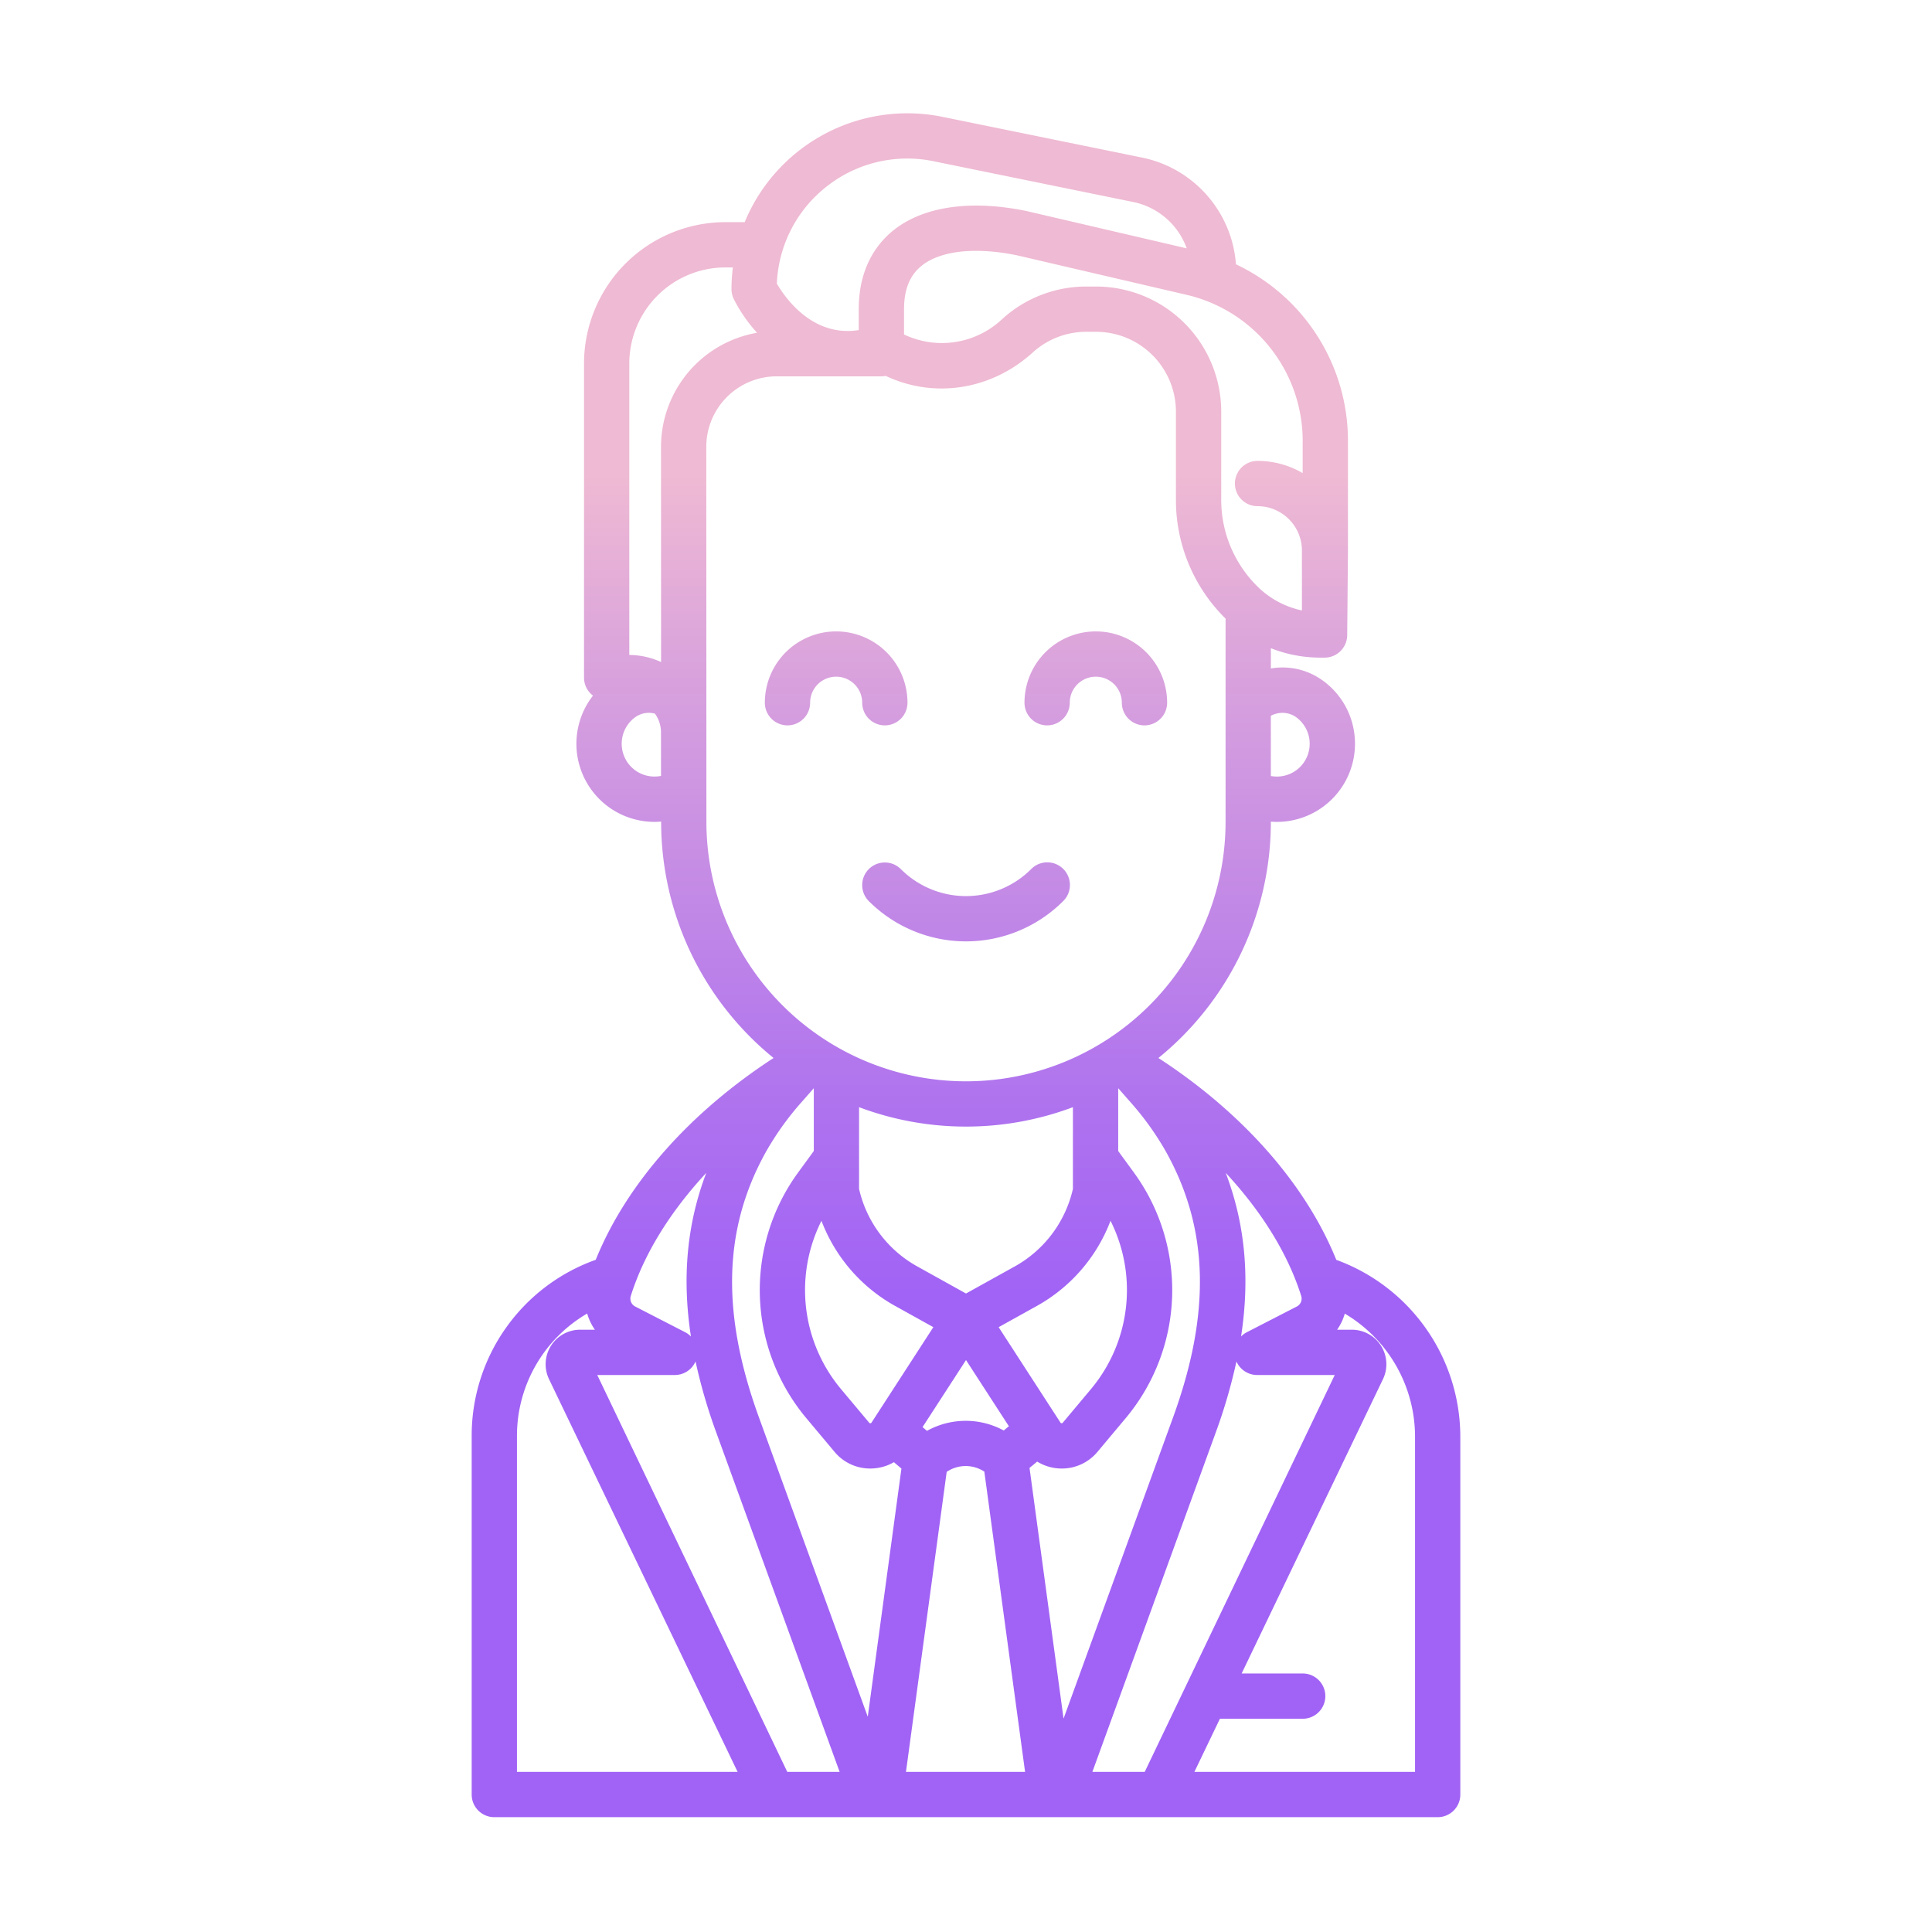 <svg id="Layer_1" height="512" viewBox="0 0 512 512" width="512" xmlns="http://www.w3.org/2000/svg" xmlns:xlink="http://www.w3.org/1999/xlink" data-name="Layer 1"><linearGradient id="linear-gradient" gradientUnits="userSpaceOnUse" x1="256" x2="256" y1="465" y2="86.979"><stop offset=".322" stop-color="#a163f5"/><stop offset=".466" stop-color="#b074ee"/><stop offset=".752" stop-color="#d8a1dd"/><stop offset=".898" stop-color="#efbad3"/></linearGradient><linearGradient id="linear-gradient-2" x1="290.406" x2="290.406" xlink:href="#linear-gradient" y1="465" y2="86.98"/><linearGradient id="linear-gradient-3" x1="221.594" x2="221.594" xlink:href="#linear-gradient" y1="465" y2="86.98"/><linearGradient id="linear-gradient-4" xlink:href="#linear-gradient" y1="465" y2="86.979"/><path d="m354.128 333.871c-8.083-20.008-24.793-38.966-47.136-53.492a80.662 80.662 0 0 0 29.8-62.61v-.024c.522.04 1.044.065 1.568.065a20.709 20.709 0 0 0 20.522-23.624 20.552 20.552 0 0 0 -8.718-14.105 18.1 18.1 0 0 0 -13.372-2.926v-5.374a35.826 35.826 0 0 0 13.192 2.5h1.039a6 6 0 0 0 6-6l.2-22.387v-28.89a51.7 51.7 0 0 0 -29.681-46.957 31.219 31.219 0 0 0 -24.8-28.269l-52.966-10.811a46.64 46.64 0 0 0 -52.423 27.906h-5.121a37.5 37.5 0 0 0 -37.459 37.459v83.248a5.986 5.986 0 0 0 2.372 4.771 20.709 20.709 0 0 0 8.546 31.945 20.947 20.947 0 0 0 7.793 1.514c.576 0 1.151-.032 1.724-.081v.04a80.662 80.662 0 0 0 29.8 62.61c-22.339 14.523-39.046 33.476-47.131 53.479a49.46 49.46 0 0 0 -32.877 46.781v94.932a6 6 0 0 0 6 6h250a6 6 0 0 0 6-6v-94.932a49.976 49.976 0 0 0 -32.872-46.768zm-9.294 9.57a2.35 2.35 0 0 1 -1.17 2.8l-13.247 6.814a5.958 5.958 0 0 0 -1.522 1.128c2.4-15.646 1.056-29.885-4.062-43.353 9.522 10.245 16.493 21.451 20.001 32.611zm-1.5-153.49a8.7 8.7 0 0 1 -1.648 15.2 8.809 8.809 0 0 1 -4.9.5v-15.951a6.359 6.359 0 0 1 6.553.251zm1.888-72.943v8.371a23.6 23.6 0 0 0 -11.959-3.235 6 6 0 0 0 0 12 11.768 11.768 0 0 1 11.76 11.756v15.874a23.7 23.7 0 0 1 -11.9-6.471 32.175 32.175 0 0 1 -9.485-22.9v-23.318a33.187 33.187 0 0 0 -33.149-33.15h-2.592a33.074 33.074 0 0 0 -22.297 8.614 23.282 23.282 0 0 1 -26.02 4.088v-6.7c0-5.183 1.5-8.927 4.584-11.446 4.973-4.062 14.181-5.095 25.275-2.845l44.9 10.458a39.779 39.779 0 0 1 30.888 38.904zm-126.649-67.185a34.47 34.47 0 0 1 28.8-7.1l52.977 10.817a19.179 19.179 0 0 1 14.15 12.278l-42.42-9.88c-.054-.013-.107-.025-.161-.036-14.889-3.041-27.442-1.161-35.344 5.291-4.1 3.351-9 9.669-9 20.742v5.544c-12.206 1.922-19.475-8.5-21.7-12.32a34.456 34.456 0 0 1 12.698-25.336zm-43.4 155.8a8.8 8.8 0 0 1 -5.024-.472 8.7 8.7 0 0 1 -1.649-15.2 6.211 6.211 0 0 1 5.07-.826 8.438 8.438 0 0 1 1.6 4.946zm0-87.223.019 57.048a20.356 20.356 0 0 0 -8.422-1.872v-77.244a25.488 25.488 0 0 1 25.459-25.459h1.988a46.9 46.9 0 0 0 -.364 5.751 6 6 0 0 0 .617 2.65 39.962 39.962 0 0 0 6.159 8.913 30.712 30.712 0 0 0 -25.453 30.213zm12.032 99.363-.032-99.365a18.688 18.688 0 0 1 18.667-18.667h18.714.079.088 8.859a5.965 5.965 0 0 0 1.157-.114c12.768 6.06 27.963 3.78 38.934-6.192a21.1 21.1 0 0 1 14.22-5.494h2.592a21.173 21.173 0 0 1 21.149 21.15v23.319a44.092 44.092 0 0 0 13 31.383c.051.051.105.1.157.15v53.834a68.792 68.792 0 0 1 -137.584 0zm50.01 128.319 10.13 5.628-16.379 25.29a.347.347 0 0 1 -.3.176.326.326 0 0 1 -.319-.137l-7.457-8.9a40.9 40.9 0 0 1 -5.194-44.611 43.489 43.489 0 0 0 19.522 22.558zm-9.554-31.007v-21.66a80.661 80.661 0 0 0 56.672 0v21.66a31.475 31.475 0 0 1 -15.379 20.525l-12.954 7.192-12.954-7.2a31.478 31.478 0 0 1 -15.382-20.513zm28.339 45.354 11.364 17.541-1.364 1.122a21.152 21.152 0 0 0 -20.343.1l-1.167-1zm8.652-8.715 10.13-5.628a43.489 43.489 0 0 0 19.518-22.562 40.9 40.9 0 0 1 -5.194 44.611l-7.457 8.9a.326.326 0 0 1 -.319.137.347.347 0 0 1 -.3-.176zm-97.485-8.274c3.507-11.159 10.478-22.365 20-32.611-5.118 13.468-6.464 27.707-4.062 43.353a5.988 5.988 0 0 0 -1.521-1.128l-13.248-6.814a2.349 2.349 0 0 1 -1.169-2.8zm-30.167 126.131v-88.932a37.513 37.513 0 0 1 18.609-32.539 14.351 14.351 0 0 0 2.041 4.288h-3.9a9.15 9.15 0 0 0 -8.25 13.112l49.974 104.069zm71.638 0-50.358-105.181h20.559a6 6 0 0 0 5.49-3.585 143.772 143.772 0 0 0 5.518 18.911l32.665 89.855zm21.327-14.621-28.84-79.334c-10.06-27.675-9.466-50.039 1.869-70.383a77.209 77.209 0 0 1 9.624-13.378l3.046-3.468v16.645l-4.155 5.695a52.871 52.871 0 0 0 2.182 65.113l7.457 8.9a12.257 12.257 0 0 0 9.469 4.434q.39 0 .783-.025a12.35 12.35 0 0 0 5.5-1.659l1.988 1.7zm10.125 14.621 10.792-79.509a8.984 8.984 0 0 1 9.976-.065l10.8 79.574zm32.744-80.561 2.032-1.673a12.318 12.318 0 0 0 5.734 1.814c.262.017.524.025.783.025a12.257 12.257 0 0 0 9.469-4.434l7.457-8.9a52.872 52.872 0 0 0 2.182-65.114l-4.155-5.694v-16.647l3.047 3.469a77.243 77.243 0 0 1 9.623 13.376c11.335 20.345 11.93 42.709 1.869 70.384l-29.023 79.835zm16.654 80.561 32.665-89.855a143.619 143.619 0 0 0 5.518-18.911 6 6 0 0 0 5.49 3.585h20.559l-50.358 105.181zm85.512 0h-58.476l6.763-14.083h21.942a6 6 0 0 0 0-12h-16.18l37.451-77.988a9.149 9.149 0 0 0 -8.249-13.111h-3.9a14.369 14.369 0 0 0 2.033-4.264 37.948 37.948 0 0 1 18.616 32.514z" fill="url(#linear-gradient)"/><path d="m277.5 192.229a6 6 0 0 0 6-6 6.9 6.9 0 1 1 13.8 0 6 6 0 1 0 12 0 18.9 18.9 0 1 0 -37.8 0 6 6 0 0 0 6 6z" fill="url(#linear-gradient-2)"/><path d="m214.692 186.229a6.9 6.9 0 1 1 13.8 0 6 6 0 0 0 12 0 18.9 18.9 0 0 0 -37.8 0 6 6 0 1 0 12 0z" fill="url(#linear-gradient-3)"/><path d="m230.248 230.32a6 6 0 0 0 0 8.486 36.416 36.416 0 0 0 51.5 0 6 6 0 1 0 -8.485-8.485 24.417 24.417 0 0 1 -34.534 0 6 6 0 0 0 -8.481-.001z" fill="url(#linear-gradient-4)"/></svg>
